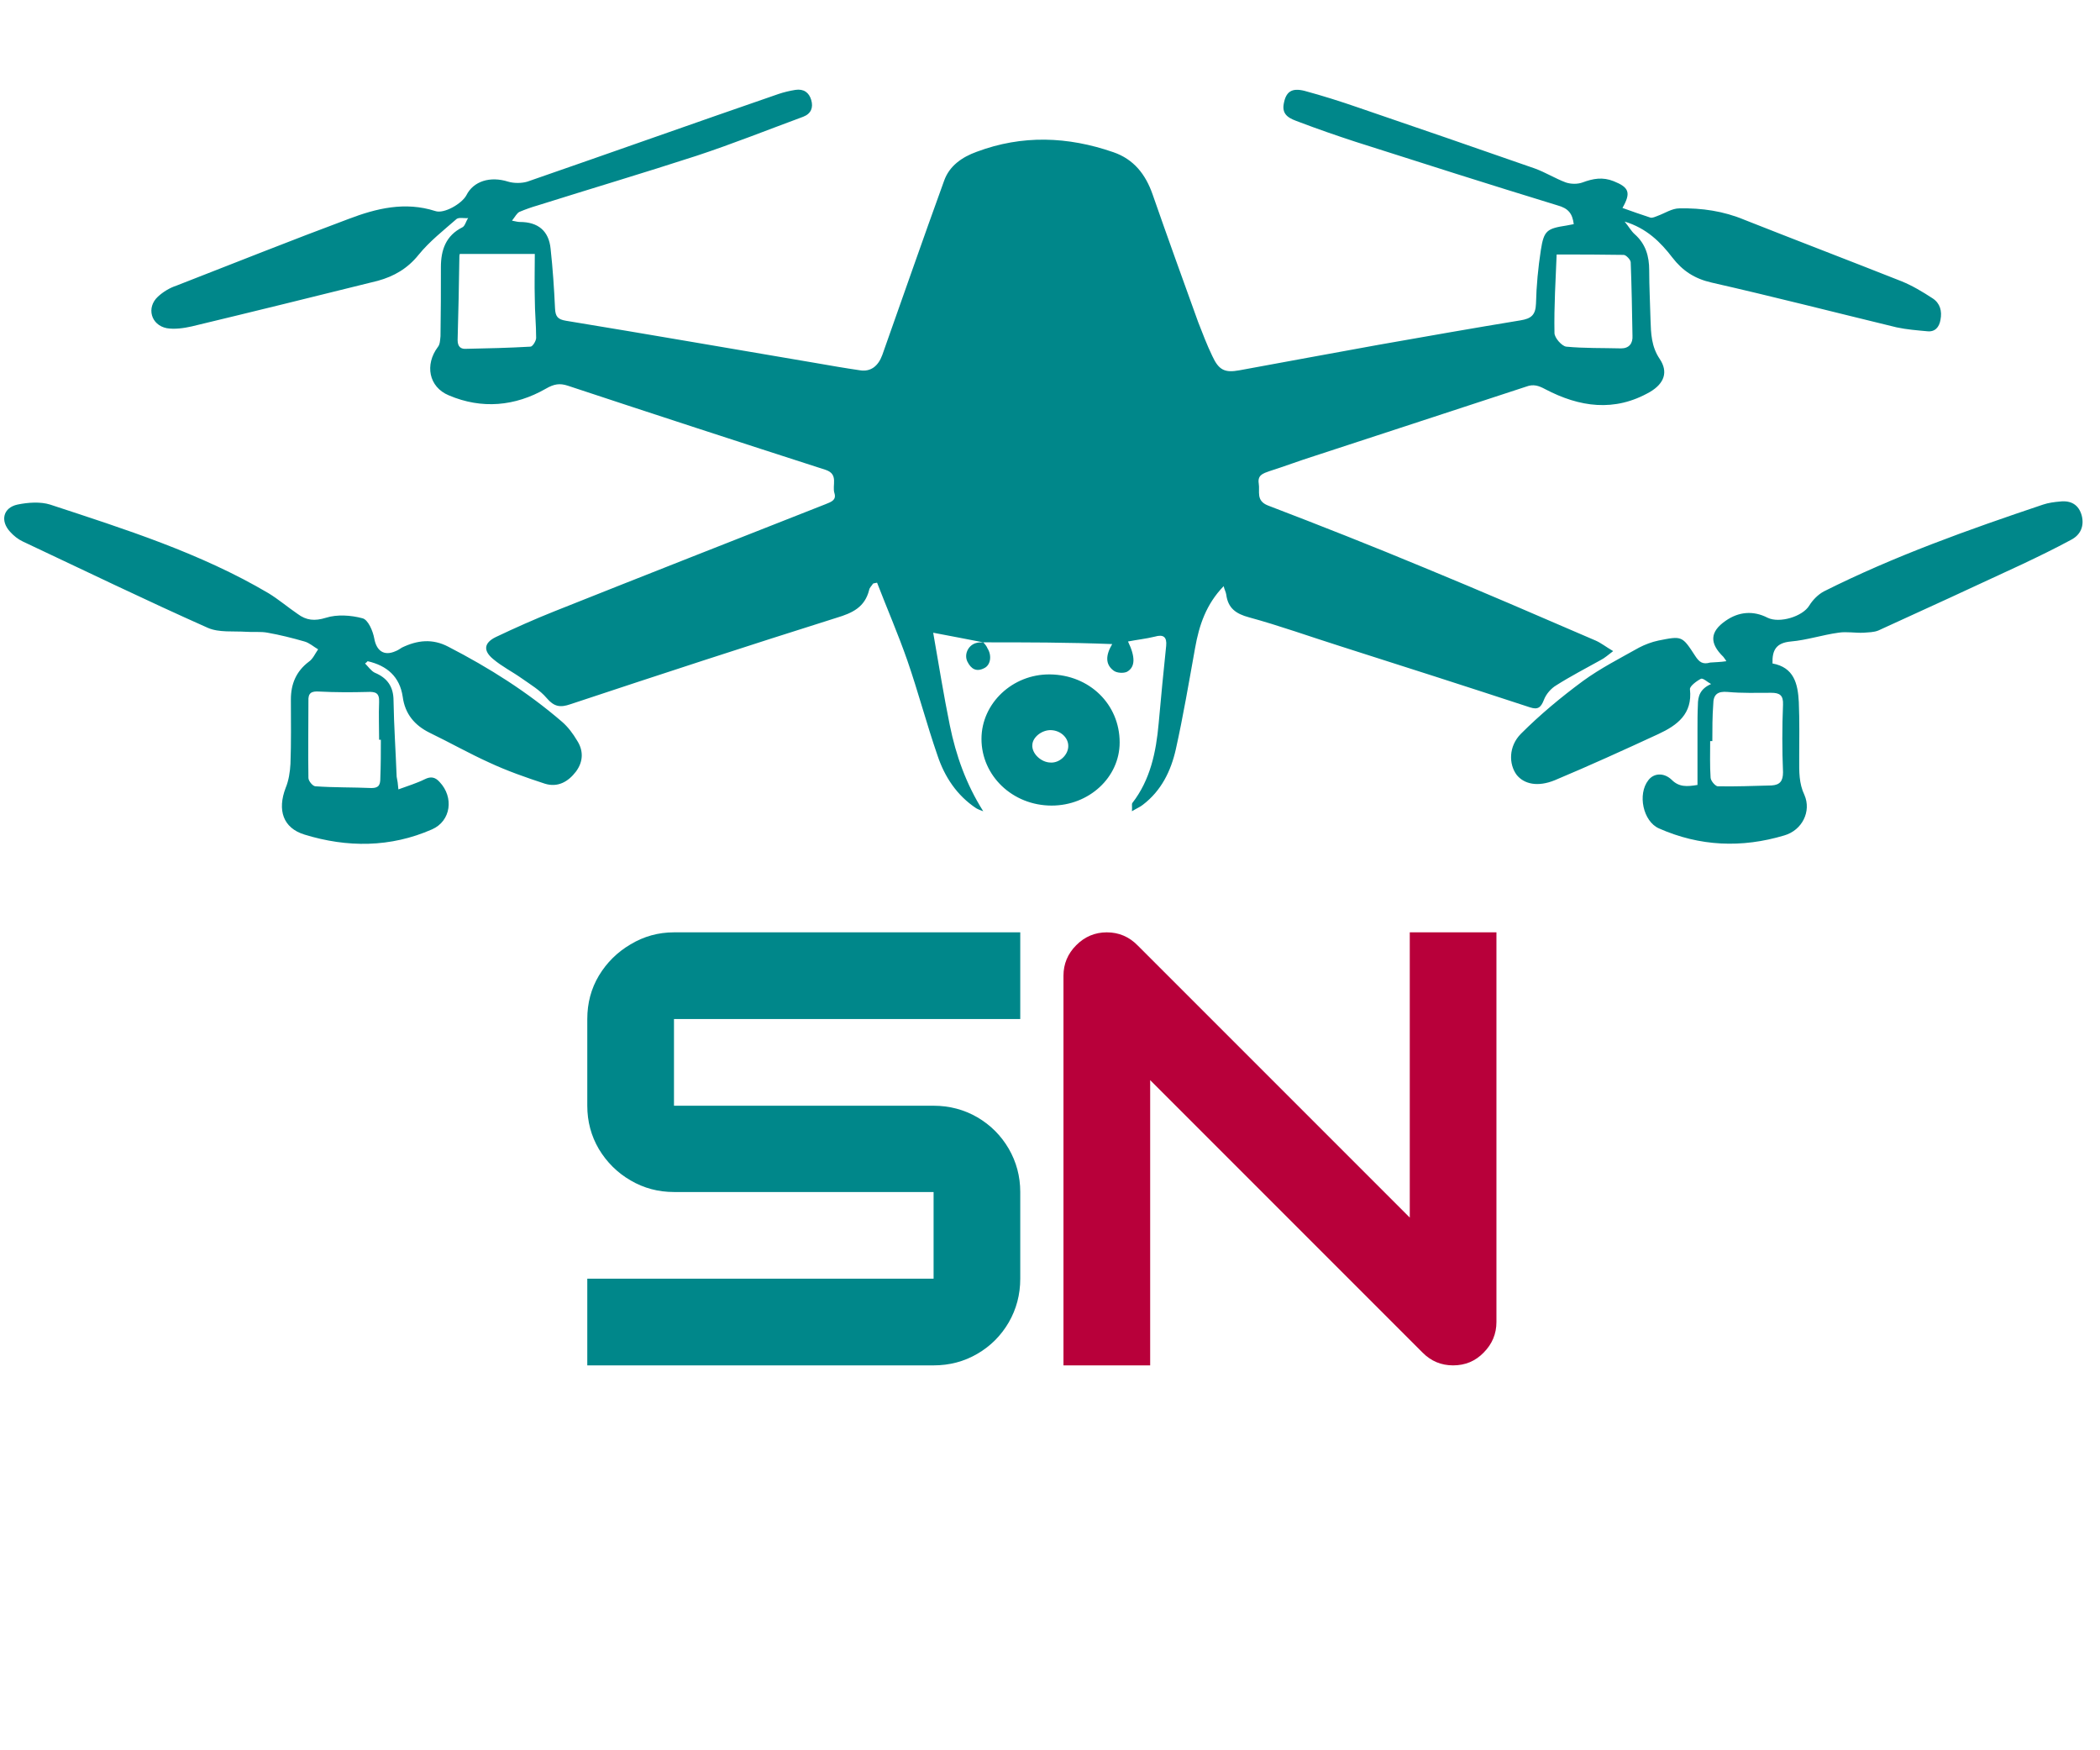 <svg xmlns="http://www.w3.org/2000/svg" xmlns:xlink="http://www.w3.org/1999/xlink" width="60" zoomAndPan="magnify" viewBox="0 0 79.5 60" height="50" preserveAspectRatio="xMidYMid meet" version="1.0"><defs><g/><clipPath id="5f8cea35fa"><path d="M 0 0.188 L 79 0.188 L 79 29 L 0 29 Z M 0 0.188 " clip-rule="nonzero"/></clipPath></defs><g clip-path="url(#5f8cea35fa)"><path fill="#00878a" d="M 37.223 21.188 C 36.625 21.074 36.043 20.957 35.328 20.824 C 35.543 22.055 35.727 23.199 35.957 24.328 C 36.191 25.473 36.574 26.555 37.223 27.582 C 37.137 27.551 37.039 27.516 36.957 27.469 C 36.223 26.984 35.758 26.273 35.492 25.473 C 35.078 24.277 34.762 23.066 34.348 21.871 C 34 20.875 33.582 19.91 33.203 18.93 C 33.152 18.945 33.102 18.945 33.051 18.965 C 33.004 19.047 32.918 19.113 32.902 19.211 C 32.738 19.859 32.273 20.078 31.672 20.258 C 28.301 21.32 24.945 22.418 21.594 23.531 C 21.211 23.664 20.977 23.629 20.695 23.297 C 20.445 23 20.082 22.785 19.75 22.551 C 19.398 22.301 19 22.102 18.668 21.82 C 18.285 21.504 18.32 21.207 18.77 20.988 C 19.5 20.641 20.246 20.309 20.992 20.012 C 24.414 18.648 27.836 17.305 31.258 15.957 C 31.457 15.875 31.672 15.809 31.59 15.543 C 31.492 15.242 31.758 14.828 31.258 14.66 C 28.02 13.617 24.746 12.551 21.492 11.473 C 21.191 11.375 20.977 11.406 20.66 11.59 C 19.5 12.254 18.238 12.371 16.992 11.84 C 16.227 11.523 16.078 10.676 16.574 10.012 C 16.66 9.91 16.66 9.746 16.676 9.598 C 16.691 8.734 16.691 7.852 16.691 6.988 C 16.691 6.34 16.875 5.793 17.508 5.477 C 17.605 5.426 17.641 5.246 17.723 5.129 C 17.574 5.145 17.391 5.094 17.289 5.16 C 16.793 5.594 16.262 6.008 15.844 6.523 C 15.43 7.039 14.914 7.336 14.301 7.504 C 11.957 8.086 9.602 8.668 7.258 9.23 C 6.961 9.297 6.609 9.348 6.312 9.297 C 5.715 9.18 5.531 8.516 5.98 8.102 C 6.18 7.918 6.426 7.77 6.676 7.688 C 8.852 6.84 11.012 5.977 13.203 5.16 C 14.25 4.762 15.332 4.496 16.477 4.863 C 16.809 4.98 17.488 4.582 17.656 4.266 C 17.922 3.734 18.551 3.535 19.234 3.75 C 19.449 3.816 19.75 3.816 19.965 3.75 C 23.137 2.652 26.309 1.523 29.48 0.43 C 29.68 0.363 29.895 0.312 30.113 0.277 C 30.43 0.23 30.629 0.379 30.711 0.66 C 30.793 0.941 30.711 1.176 30.41 1.293 C 29.066 1.789 27.738 2.32 26.375 2.77 C 24.383 3.418 22.371 4.016 20.363 4.648 C 20.129 4.715 19.898 4.797 19.664 4.895 C 19.566 4.945 19.5 5.078 19.383 5.227 C 19.551 5.262 19.617 5.277 19.684 5.277 C 20.363 5.277 20.777 5.609 20.844 6.289 C 20.926 7.039 20.977 7.785 21.012 8.551 C 21.027 8.848 21.109 8.965 21.426 9.016 C 24.566 9.531 27.703 10.078 30.844 10.609 C 31.406 10.707 31.988 10.809 32.555 10.891 C 32.969 10.957 33.25 10.727 33.402 10.309 C 34.18 8.117 34.945 5.91 35.742 3.715 C 35.941 3.152 36.422 2.82 36.973 2.621 C 38.699 1.973 40.426 2.039 42.152 2.637 C 42.918 2.902 43.367 3.469 43.633 4.23 C 44.195 5.844 44.777 7.453 45.359 9.066 C 45.527 9.496 45.691 9.93 45.891 10.344 C 46.141 10.891 46.371 10.992 46.922 10.891 C 48.664 10.574 50.426 10.242 52.168 9.93 C 53.965 9.613 55.758 9.297 57.566 9 C 57.965 8.934 58.133 8.801 58.148 8.367 C 58.164 7.688 58.23 7.004 58.332 6.34 C 58.449 5.594 58.562 5.527 59.312 5.41 C 59.395 5.395 59.477 5.379 59.578 5.359 C 59.527 4.961 59.379 4.762 58.961 4.648 C 56.406 3.867 53.848 3.051 51.305 2.238 C 50.59 2.004 49.879 1.758 49.18 1.492 C 48.863 1.375 48.516 1.258 48.598 0.809 C 48.68 0.344 48.898 0.195 49.379 0.312 C 50.059 0.496 50.742 0.711 51.406 0.941 C 53.648 1.707 55.875 2.473 58.098 3.25 C 58.516 3.402 58.879 3.633 59.277 3.781 C 59.477 3.848 59.727 3.848 59.91 3.781 C 60.309 3.633 60.672 3.566 61.09 3.734 C 61.668 3.965 61.754 4.164 61.422 4.746 C 61.785 4.879 62.133 4.996 62.484 5.113 C 62.566 5.129 62.668 5.078 62.75 5.047 C 63.031 4.945 63.297 4.762 63.578 4.762 C 64.426 4.746 65.242 4.863 66.039 5.195 C 68.016 5.977 70.008 6.738 71.984 7.52 C 72.398 7.688 72.781 7.918 73.164 8.168 C 73.445 8.352 73.527 8.648 73.461 8.98 C 73.414 9.266 73.246 9.445 72.965 9.414 C 72.582 9.379 72.184 9.348 71.801 9.266 C 69.461 8.699 67.133 8.102 64.793 7.57 C 64.145 7.422 63.695 7.121 63.312 6.625 C 62.867 6.043 62.336 5.512 61.504 5.262 C 61.668 5.461 61.754 5.625 61.887 5.742 C 62.301 6.109 62.434 6.574 62.434 7.105 C 62.434 7.734 62.469 8.352 62.484 8.98 C 62.5 9.496 62.516 9.996 62.832 10.461 C 63.164 10.957 63 11.391 62.469 11.707 C 61.121 12.484 59.793 12.285 58.496 11.605 C 58.25 11.473 58.051 11.406 57.781 11.508 C 55.109 12.387 52.453 13.25 49.777 14.129 C 49.195 14.312 48.633 14.527 48.051 14.711 C 47.816 14.793 47.602 14.859 47.652 15.176 C 47.703 15.477 47.535 15.824 48 16.008 C 49.992 16.77 51.969 17.551 53.93 18.367 C 56.105 19.262 58.25 20.191 60.406 21.121 C 60.605 21.207 60.789 21.355 61.07 21.52 C 60.871 21.672 60.738 21.789 60.605 21.855 C 60.043 22.168 59.461 22.469 58.914 22.816 C 58.715 22.934 58.531 23.148 58.449 23.363 C 58.332 23.664 58.215 23.746 57.918 23.648 C 55.539 22.867 53.148 22.102 50.758 21.34 C 49.594 20.973 48.449 20.559 47.285 20.242 C 46.789 20.109 46.488 19.895 46.422 19.379 C 46.406 19.277 46.355 19.195 46.324 19.062 C 45.66 19.746 45.395 20.543 45.242 21.406 C 45.012 22.684 44.793 23.98 44.512 25.242 C 44.328 26.055 43.965 26.805 43.266 27.336 C 43.168 27.418 43.035 27.469 42.852 27.582 C 42.867 27.418 42.836 27.316 42.867 27.27 C 43.551 26.387 43.766 25.34 43.863 24.262 C 43.949 23.281 44.047 22.301 44.148 21.32 C 44.18 20.988 44.047 20.875 43.715 20.973 C 43.383 21.055 43.035 21.09 42.703 21.156 C 42.984 21.738 42.984 22.121 42.668 22.301 C 42.535 22.367 42.27 22.352 42.152 22.254 C 41.84 22.02 41.855 21.672 42.105 21.254 C 40.426 21.188 38.816 21.188 37.223 21.188 Z M 20.246 6.488 C 19.215 6.488 18.336 6.488 17.406 6.488 C 17.422 6.457 17.391 6.508 17.391 6.574 C 17.375 7.637 17.355 8.684 17.324 9.746 C 17.324 10.012 17.457 10.094 17.656 10.078 C 18.469 10.062 19.266 10.043 20.082 9.996 C 20.164 9.996 20.297 9.777 20.297 9.664 C 20.297 9.164 20.246 8.684 20.246 8.184 C 20.23 7.637 20.246 7.07 20.246 6.488 Z M 58.93 6.508 C 58.895 7.438 58.828 8.449 58.848 9.48 C 58.848 9.664 59.129 9.977 59.293 9.996 C 59.977 10.062 60.672 10.043 61.371 10.062 C 61.668 10.062 61.82 9.879 61.801 9.578 C 61.785 8.648 61.77 7.734 61.734 6.805 C 61.734 6.707 61.555 6.523 61.469 6.523 C 60.625 6.508 59.793 6.508 58.93 6.508 Z M 15.082 26.754 C 15.445 26.621 15.777 26.52 16.078 26.371 C 16.309 26.254 16.477 26.289 16.641 26.473 C 17.191 27.051 17.074 27.949 16.359 28.266 C 14.781 28.961 13.137 28.961 11.527 28.465 C 10.711 28.215 10.496 27.535 10.812 26.703 C 10.93 26.422 10.98 26.09 10.996 25.789 C 11.027 24.977 11.012 24.164 11.012 23.348 C 11.012 22.766 11.211 22.285 11.691 21.922 C 11.844 21.82 11.926 21.621 12.043 21.453 C 11.875 21.355 11.711 21.207 11.527 21.156 C 11.062 21.023 10.598 20.906 10.133 20.824 C 9.867 20.773 9.582 20.809 9.316 20.789 C 8.836 20.758 8.289 20.824 7.871 20.641 C 5.516 19.594 3.188 18.465 0.863 17.371 C 0.68 17.285 0.516 17.152 0.383 17.004 C 0 16.59 0.117 16.09 0.664 15.973 C 1.062 15.891 1.527 15.859 1.895 15.973 C 4.719 16.902 7.574 17.801 10.164 19.328 C 10.547 19.562 10.895 19.859 11.262 20.109 C 11.594 20.359 11.91 20.391 12.34 20.258 C 12.754 20.125 13.289 20.16 13.719 20.277 C 13.934 20.324 14.117 20.758 14.168 21.039 C 14.25 21.504 14.531 21.723 14.98 21.52 C 15.066 21.488 15.133 21.438 15.215 21.387 C 15.797 21.105 16.375 21.039 16.973 21.355 C 18.52 22.152 19.965 23.066 21.277 24.195 C 21.508 24.395 21.691 24.645 21.84 24.895 C 22.09 25.273 22.09 25.691 21.809 26.074 C 21.508 26.473 21.109 26.688 20.629 26.539 C 19.914 26.305 19.199 26.055 18.52 25.738 C 17.754 25.391 17.023 24.977 16.262 24.609 C 15.695 24.328 15.332 23.898 15.246 23.25 C 15.133 22.484 14.648 22.07 13.918 21.902 C 13.887 21.938 13.852 21.969 13.82 21.988 C 13.934 22.102 14.051 22.27 14.184 22.336 C 14.664 22.535 14.898 22.867 14.898 23.398 C 14.914 24.363 14.98 25.309 15.016 26.273 C 15.047 26.422 15.066 26.539 15.082 26.754 Z M 14.418 24.875 C 14.398 24.875 14.383 24.875 14.352 24.875 C 14.352 24.395 14.332 23.93 14.352 23.449 C 14.367 23.098 14.219 23.051 13.902 23.066 C 13.305 23.082 12.688 23.082 12.09 23.051 C 11.793 23.031 11.66 23.098 11.676 23.414 C 11.676 24.379 11.66 25.359 11.676 26.32 C 11.676 26.438 11.844 26.637 11.941 26.637 C 12.656 26.688 13.355 26.672 14.066 26.703 C 14.352 26.703 14.398 26.57 14.398 26.32 C 14.418 25.824 14.418 25.34 14.418 24.875 Z M 65.355 21.902 C 65.309 21.82 65.273 21.789 65.242 21.738 C 64.711 21.223 64.727 20.789 65.324 20.375 C 65.82 20.027 66.371 19.977 66.918 20.258 C 67.367 20.477 68.246 20.211 68.496 19.793 C 68.629 19.578 68.828 19.379 69.043 19.262 C 71.719 17.918 74.523 16.922 77.348 15.973 C 77.547 15.906 77.781 15.875 77.98 15.859 C 78.395 15.809 78.695 15.973 78.809 16.391 C 78.91 16.789 78.762 17.121 78.41 17.305 C 77.797 17.637 77.184 17.934 76.551 18.234 C 74.742 19.078 72.93 19.91 71.105 20.742 C 70.938 20.809 70.738 20.809 70.555 20.824 C 70.238 20.84 69.906 20.773 69.594 20.824 C 68.996 20.906 68.395 21.105 67.797 21.156 C 67.234 21.207 67.086 21.488 67.102 21.988 C 67.914 22.137 68.062 22.75 68.098 23.449 C 68.129 24.18 68.113 24.895 68.113 25.625 C 68.113 26.074 68.098 26.52 68.312 26.969 C 68.578 27.582 68.23 28.297 67.551 28.496 C 65.938 28.98 64.344 28.914 62.801 28.23 C 62.203 27.965 61.984 26.938 62.402 26.406 C 62.602 26.141 62.98 26.105 63.281 26.387 C 63.562 26.672 63.863 26.652 64.262 26.586 C 64.262 25.875 64.262 25.176 64.262 24.477 C 64.262 24.18 64.262 23.863 64.277 23.562 C 64.277 23.23 64.359 22.949 64.777 22.766 C 64.645 22.699 64.477 22.535 64.395 22.566 C 64.227 22.652 63.961 22.852 63.977 22.965 C 64.078 23.898 63.496 24.328 62.781 24.66 C 61.488 25.258 60.176 25.855 58.863 26.406 C 58.215 26.672 57.699 26.555 57.418 26.207 C 57.117 25.805 57.102 25.125 57.582 24.645 C 58.297 23.93 59.094 23.266 59.926 22.652 C 60.59 22.168 61.336 21.789 62.051 21.387 C 62.27 21.273 62.535 21.172 62.781 21.121 C 63.68 20.941 63.68 20.941 64.176 21.703 C 64.328 21.938 64.461 22.035 64.742 21.953 C 64.926 21.938 65.125 21.938 65.355 21.902 Z M 64.824 24.926 C 64.793 24.926 64.777 24.926 64.742 24.926 C 64.742 25.391 64.727 25.855 64.758 26.305 C 64.758 26.422 64.926 26.621 65.023 26.637 C 65.707 26.652 66.387 26.621 67.066 26.605 C 67.383 26.586 67.5 26.438 67.5 26.105 C 67.465 25.258 67.465 24.395 67.5 23.547 C 67.516 23.184 67.367 23.098 67.051 23.098 C 66.504 23.098 65.953 23.117 65.406 23.066 C 65.023 23.031 64.859 23.164 64.859 23.531 C 64.824 23.996 64.824 24.461 64.824 24.926 Z M 42.387 24.977 C 42.387 26.305 41.223 27.367 39.812 27.367 C 38.332 27.367 37.156 26.238 37.156 24.844 C 37.156 23.496 38.332 22.387 39.746 22.402 C 41.242 22.418 42.387 23.531 42.387 24.977 Z M 40.441 25.141 C 40.461 24.809 40.16 24.527 39.797 24.512 C 39.445 24.496 39.098 24.777 39.082 25.059 C 39.047 25.391 39.414 25.738 39.777 25.738 C 40.109 25.758 40.426 25.457 40.441 25.141 Z M 37.223 21.188 C 37.121 21.188 37.023 21.188 36.922 21.223 C 36.641 21.32 36.492 21.656 36.625 21.922 C 36.758 22.188 36.957 22.32 37.254 22.168 C 37.504 22.055 37.555 21.688 37.387 21.422 C 37.355 21.34 37.289 21.254 37.223 21.188 Z M 37.223 21.188 " fill-opacity="1" fill-rule="nonzero"/></g><g fill="#00878a" fill-opacity="1"><g transform="translate(21.421, 48.556)"><g><path d="M 17.203 -16.391 L 17.203 -13.109 L 4.094 -13.109 L 4.094 -9.828 L 13.922 -9.828 C 14.523 -9.828 15.078 -9.68 15.578 -9.391 C 16.078 -9.098 16.473 -8.703 16.766 -8.203 C 17.055 -7.703 17.203 -7.156 17.203 -6.562 L 17.203 -3.281 C 17.203 -2.676 17.055 -2.125 16.766 -1.625 C 16.473 -1.125 16.078 -0.727 15.578 -0.438 C 15.078 -0.145 14.523 0 13.922 0 L 0.812 0 L 0.812 -3.281 L 13.922 -3.281 L 13.922 -6.562 L 4.094 -6.562 C 3.5 -6.562 2.953 -6.707 2.453 -7 C 1.953 -7.289 1.551 -7.688 1.25 -8.188 C 0.957 -8.688 0.812 -9.234 0.812 -9.828 L 0.812 -13.109 C 0.812 -13.711 0.957 -14.258 1.25 -14.75 C 1.551 -15.25 1.953 -15.645 2.453 -15.938 C 2.953 -16.238 3.5 -16.391 4.094 -16.391 Z M 17.203 -16.391 "/></g></g></g><g fill="#b8003a" fill-opacity="1"><g transform="translate(39.448, 48.556)"><g><path d="M 4.094 0 L 0.812 0 L 0.812 -14.75 C 0.812 -15.195 0.973 -15.582 1.297 -15.906 C 1.617 -16.227 2.004 -16.391 2.453 -16.391 C 2.91 -16.391 3.301 -16.223 3.625 -15.891 L 13.922 -5.594 L 13.922 -16.391 L 17.203 -16.391 L 17.203 -1.641 C 17.203 -1.191 17.039 -0.805 16.719 -0.484 C 16.406 -0.16 16.02 0 15.562 0 C 15.113 0 14.727 -0.16 14.406 -0.484 L 4.094 -10.797 Z M 4.094 0 "/></g></g></g></svg>
